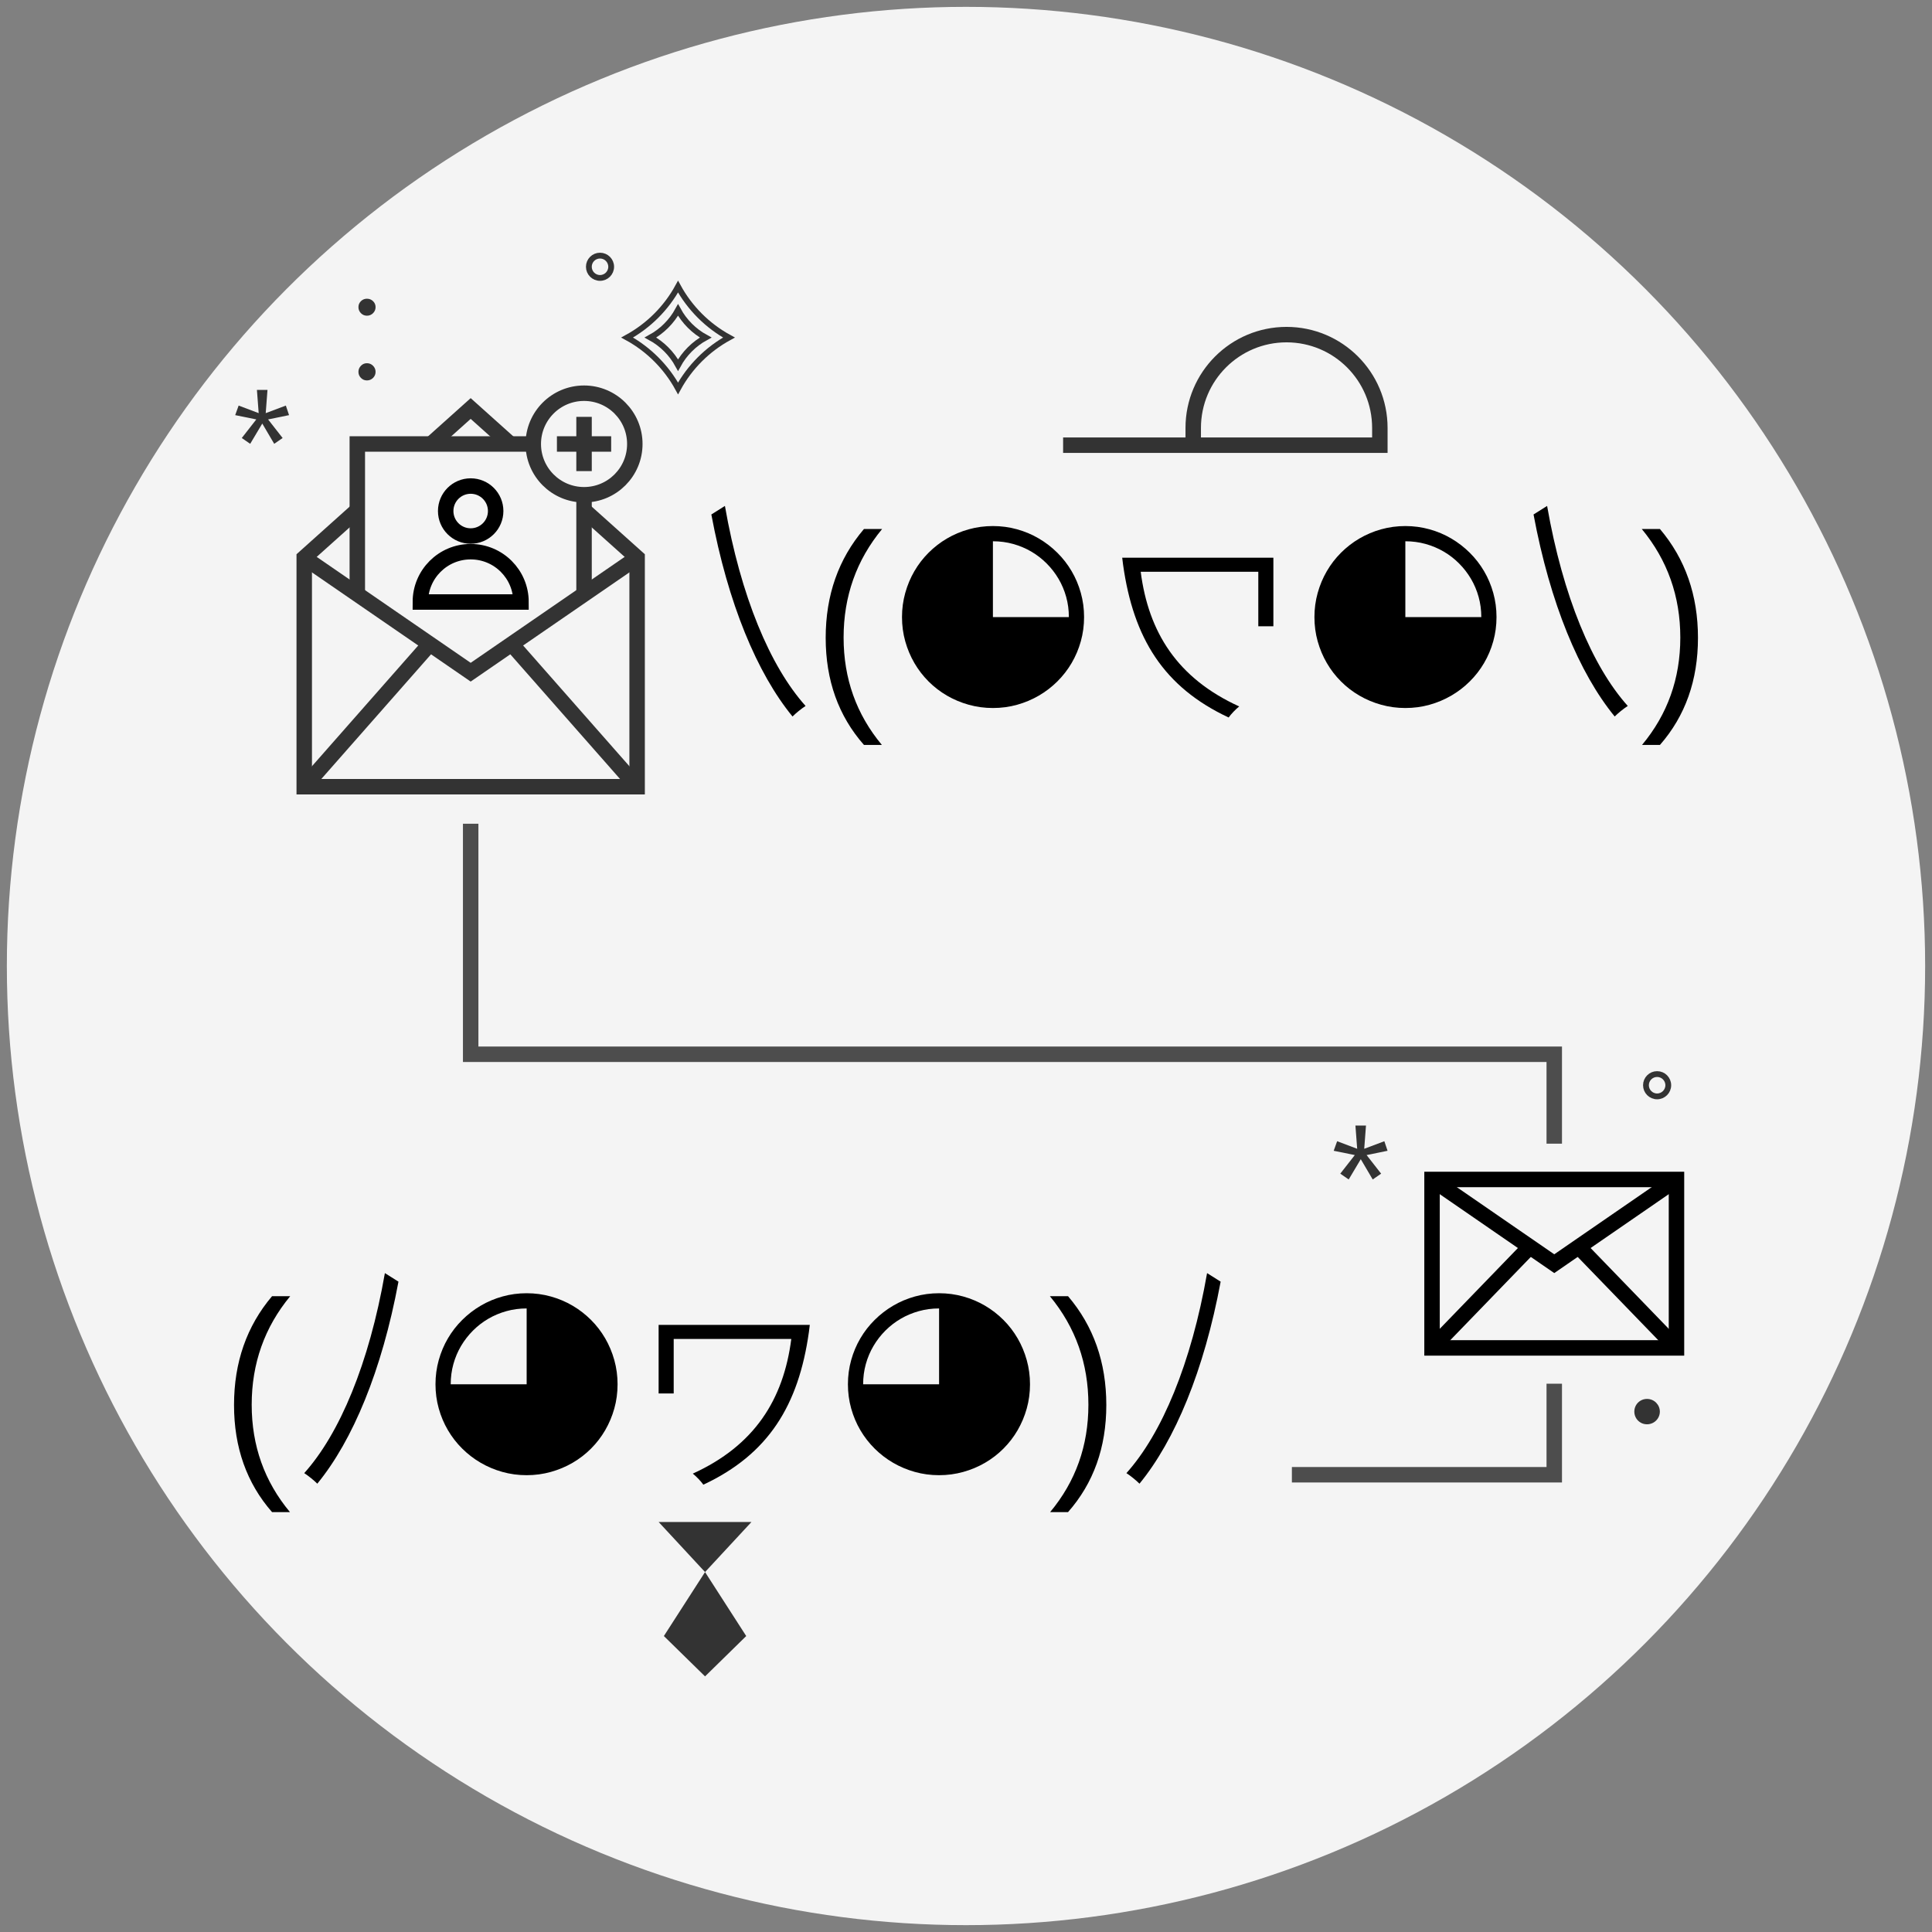 <?xml version="1.0" encoding="UTF-8"?><svg id="_x30_4" xmlns="http://www.w3.org/2000/svg" viewBox="0 0 1000 1000"><rect x="0" y="0" width="1000" height="1000" fill="#808080" stroke="none"/><circle cx="500" cy="500" r="496.453" style="fill:#f4f4f4;"/><polyline id="connector-bottom" points="804.48 716.205 804.48 763.326 668.68 763.326" style="fill:none; stroke:#4d4d4d; stroke-miterlimit:10; stroke-width:8px;"/><polyline id="connector-top" points="243.622 426.364 243.622 545.684 804.48 545.684 804.48 591.964" style="fill:none; stroke:#4d4d4d; stroke-miterlimit:10; stroke-width:8px;"/><g id="envelope-bottom"><rect x="741.218" y="610.491" width="126.525" height="87.186" style="fill:none; stroke:#000; stroke-miterlimit:10; stroke-width:8px;"/><polyline points="741.218 610.491 804.48 654.084 867.742 610.491" style="fill:none; stroke:#000; stroke-miterlimit:10; stroke-width:8px;"/><line x1="817.132" y1="645.366" x2="867.742" y2="697.677" style="fill:none; stroke:#000; stroke-miterlimit:10; stroke-width:8px;"/><line x1="741.218" y1="697.677" x2="791.828" y2="645.366" style="fill:none; stroke:#000; stroke-miterlimit:10; stroke-width:8px;"/></g><g id="envelope-open"><g id="icon"><circle cx="243.622" cy="264.51" r="12.935" style="fill:none; stroke:#000; stroke-miterlimit:10; stroke-width:8px;"/><path d="M243.622,285.549c-14.385,0-26.046,11.661-26.046,26.046h52.093c0-14.385-11.661-26.046-26.046-26.046Z" style="fill:none; stroke:#000; stroke-miterlimit:10; stroke-width:8px;"/></g><g id="envelope-open-2"><polyline points="329.773 288.661 243.622 347.928 157.471 288.661" style="fill:none; stroke:#333; stroke-miterlimit:10; stroke-width:8px;"/><line x1="264.789" y1="333.366" x2="329.773" y2="407.194" style="fill:none; stroke:#333; stroke-miterlimit:10; stroke-width:8px;"/><line x1="157.471" y1="407.194" x2="222.455" y2="333.366" style="fill:none; stroke:#333; stroke-miterlimit:10; stroke-width:8px;"/><polyline points="276.022 229.804 184.942 229.804 184.942 307.559" style="fill:none; stroke:#333; stroke-miterlimit:10; stroke-width:8px;"/><line x1="302.302" y1="309.319" x2="302.302" y2="256.084" style="fill:none; stroke:#333; stroke-miterlimit:10; stroke-width:8px;"/><polyline points="264.106 229.804 243.622 211.444 223.138 229.804" style="fill:none; stroke:#333; stroke-miterlimit:10; stroke-width:8px;"/><polyline points="184.942 264.039 157.471 288.661 157.471 407.194 329.773 407.194 329.773 288.661 302.302 264.039" style="fill:none; stroke:#333; stroke-miterlimit:10; stroke-width:8px;"/></g><g id="plus"><circle cx="302.302" cy="229.804" r="26.28" style="fill:none; stroke:#333; stroke-miterlimit:10; stroke-width:8px;"/><line x1="302.302" y1="215.764" x2="302.302" y2="243.844" style="fill:none; stroke:#333; stroke-miterlimit:10; stroke-width:8px;"/><line x1="288.262" y1="229.804" x2="316.342" y2="229.804" style="fill:none; stroke:#333; stroke-miterlimit:10; stroke-width:8px;"/></g></g><g id="sparkles-bottom"><polygon points="718.198 595.642 707.348 597.859 714.871 607.482 710.516 610.491 704.338 599.998 698.082 610.491 693.726 607.482 701.25 597.859 690.32 595.642 692.102 590.692 702.477 594.613 701.566 582.575 707.031 582.575 706.12 594.613 716.535 590.692 718.198 595.642" style="fill:#333;"/><path d="M859.134,730.643c0,3.65-3,6.567-6.647,6.567s-6.563-2.916-6.563-6.567c0-3.647,2.916-6.563,6.563-6.563,3.812,0,6.647,3.079,6.647,6.563" style="fill:#333;"/><circle cx="857.72" cy="561.709" r="5.775" style="fill:none; stroke:#333; stroke-miterlimit:10; stroke-width:3px;"/></g><g id="sparkles-top"><polygon points="149.614 214.873 138.764 217.09 146.288 226.712 141.932 229.722 135.754 219.229 129.498 229.722 125.143 226.712 132.666 217.09 121.736 214.873 123.519 209.923 133.894 213.844 132.983 201.806 138.448 201.806 137.537 213.844 147.952 209.923 149.614 214.873" style="fill:#333;"/><path d="M189.924,163.406c-1.214,0-2.251-.435-3.109-1.306-.858-.871-1.287-1.914-1.287-3.13,0-1.214.429-2.244,1.287-3.088.858-.844,1.895-1.268,3.109-1.268,1.241,0,2.297.423,3.168,1.268.871.844,1.306,1.874,1.306,3.088,0,1.216-.435,2.259-1.306,3.13s-1.927,1.306-3.168,1.306M189.924,196.908c-1.214,0-2.251-.437-3.109-1.308-.858-.871-1.287-1.914-1.287-3.128s.429-2.263,1.287-3.147c.858-.884,1.895-1.327,3.109-1.327,1.241,0,2.297.442,3.168,1.327s1.306,1.933,1.306,3.147-.435,2.257-1.306,3.128-1.927,1.308-3.168,1.308" style="fill:#333;"/><circle cx="310.567" cy="138.082" r="5.775" style="fill:none; stroke:#333; stroke-miterlimit:10; stroke-width:3px;"/><path d="M350.954,148.353v-0s0.0 0.0 0.0 0c6.083,11.123,15.229,20.269,26.352,26.352h0s-0.0 0-0.0 0c-11.123,6.083-20.269,15.229-26.352,26.352v0s-0-0-0-0c-6.083-11.123-15.229-20.269-26.352-26.352h-0s0-0.0 0-0c11.123-6.083,20.269-15.229,26.352-26.352Z" style="fill:none; stroke:#333; stroke-linecap:round; stroke-miterlimit:10; stroke-width:3px;"/><path d="M350.954,160.42h0s0,0,0,0c3.298,6.03,8.255,10.987,14.285,14.285h0s0,0,0,0c-6.03,3.298-10.987,8.255-14.285,14.285h0s0,0,0,0c-3.298-6.03-8.255-10.987-14.285-14.285h0s0-0,0-0c6.03-3.298,10.987-8.255,14.285-14.285Z" style="fill:none; stroke:#333; stroke-linecap:round; stroke-miterlimit:10; stroke-width:3px;"/></g><g id="character-top"><path d="M150.091,782.669h-9.272c-13.125-14.988-19.686-33.468-19.686-55.441,0-22.057,6.561-40.835,19.686-56.33h9.399c-13.294,16.09-19.942,34.823-19.942,56.203,0,21.212,6.605,39.734,19.814,55.568"/><path d="M206.243,663.381c-8.584,46.041-23.671,82.198-42.009,104.567-1.691-1.691-4.552-4.031-6.763-5.462,18.338-20.42,33.554-56.706,41.749-103.527l7.023,4.422Z"/><path d="M319.652,716.496c0,4.362-.561,8.542-1.683,12.543-1.122,4-2.699,7.747-4.731,11.24-2.033,3.493-4.477,6.668-7.334,9.525-2.858,2.859-6.034,5.304-9.526,7.335-3.493,2.034-7.25,3.61-11.272,4.731-4.023,1.122-8.192,1.684-12.511,1.684-4.362,0-8.542-.562-12.542-1.684-4.001-1.121-7.748-2.697-11.241-4.731-3.494-2.031-6.68-4.476-9.558-7.335-2.879-2.857-5.346-6.033-7.398-9.525-2.054-3.493-3.642-7.25-4.764-11.271-1.122-4.022-1.682-8.194-1.682-12.512,0-4.318.56-8.487,1.682-12.511,1.122-4.022,2.71-7.78,4.764-11.272,2.052-3.493,4.519-6.668,7.398-9.526,2.878-2.857,6.064-5.312,9.558-7.366,3.493-2.054,7.249-3.642,11.272-4.763,4.021-1.122,8.192-1.684,12.511-1.684,4.318,0,8.487.562,12.511,1.684,4.022,1.121,7.78,2.709,11.272,4.763,3.493,2.054,6.668,4.508,9.526,7.366,2.857,2.858,5.301,6.034,7.334,9.526,2.033,3.493,3.609,7.25,4.731,11.272,1.122,4.023,1.683,8.192,1.683,12.511M272.594,677.249c-3.642,0-7.135.466-10.479,1.397-3.345.932-6.468,2.244-9.367,3.937-2.9,1.694-5.546,3.736-7.938,6.128-2.392,2.392-4.445,5.039-6.16,7.938-1.714,2.901-3.039,6.023-3.97,9.368-.932,3.345-1.397,6.837-1.397,10.478h39.311s-0-39.246-0-39.246Z"/><path d="M418.676,689.523c-5.332,37.847-20.939,63.209-54.625,78.945-1.17-1.69-3.642-4.292-5.462-5.722,31.995-14.567,46.951-38.367,50.984-69.71l-60.868 0v28.221s-7.803,0-7.803,0v-35.505s71.272-0,71.272-0h6.973s-.47,3.771-.47,3.771Z"/><path d="M533.126,716.496c0,4.362-.561,8.542-1.683,12.543-1.122,4-2.699,7.747-4.731,11.24s-4.477,6.668-7.334,9.525c-2.858,2.859-6.034,5.304-9.526,7.335-3.493,2.034-7.25,3.61-11.272,4.731-4.023,1.122-8.192,1.684-12.511,1.684-4.362,0-8.542-.562-12.542-1.684-4.001-1.121-7.748-2.697-11.241-4.731-3.494-2.031-6.68-4.476-9.558-7.335-2.879-2.857-5.346-6.033-7.398-9.525-2.054-3.493-3.642-7.25-4.764-11.271-1.122-4.022-1.682-8.194-1.682-12.512,0-4.318.56-8.487,1.682-12.511,1.122-4.022,2.71-7.78,4.764-11.272,2.052-3.493,4.519-6.668,7.398-9.526,2.878-2.857,6.064-5.312,9.558-7.366,3.493-2.054,7.249-3.642,11.272-4.763,4.021-1.122,8.192-1.684,12.511-1.684,4.318,0,8.487.562,12.511,1.684,4.022,1.121,7.78,2.709,11.272,4.763s6.668,4.508,9.527,7.366c2.857,2.858,5.301,6.034,7.334,9.526,2.033,3.493,3.609,7.25,4.731,11.272,1.122,4.023,1.683,8.192,1.683,12.511M486.069,677.249c-3.642,0-7.135.466-10.479,1.397-3.345.932-6.468,2.244-9.367,3.937-2.9,1.694-5.546,3.736-7.938,6.128s-4.445,5.039-6.16,7.938c-1.714,2.901-3.039,6.023-3.97,9.368-.932,3.345-1.397,6.837-1.397,10.478h39.311s-0-39.246-0-39.246Z"/><path d="M552.813,782.669h-9.272c13.209-15.834,19.814-34.357,19.814-55.568,0-21.379-6.647-40.113-19.942-56.203h9.399c13.209,15.495,19.814,34.273,19.814,56.33,0,21.973-6.605,40.453-19.814,55.441"/><path d="M631.807,663.381c-8.584,46.041-23.671,82.198-42.009,104.567-1.691-1.691-4.552-4.031-6.763-5.462,18.338-20.42,33.556-56.706,41.749-103.527l7.023,4.422Z"/><polygon points="340.901 787.773 388.96 787.773 364.931 813.693 340.901 787.773" style="fill:#333;"/><polygon points="364.931 813.693 343.617 846.813 364.931 867.693 386.244 846.813 364.931 813.693" style="fill:#333;"/></g><g id="character-top-2"><path d="M849.909,385.579h9.272c13.125-14.988,19.686-33.468,19.686-55.441 0-22.057-6.561-40.835-19.686-56.33h-9.399c13.294,16.09,19.942,34.823,19.942,56.203-0,21.212-6.605,39.734-19.815,55.568"/><path d="M793.757,266.291c8.584,46.041,23.671,82.198,42.009,104.567,1.691-1.691,4.552-4.031,6.763-5.462-18.338-20.42-33.554-56.706-41.749-103.527l-7.023,4.422Z"/><path d="M680.348,319.405c0,4.362.561,8.542,1.683,12.543,1.122,4,2.699,7.747,4.731,11.24,2.033,3.493,4.477,6.668,7.334,9.525,2.858,2.859,6.034,5.304,9.526,7.335,3.493,2.034,7.25,3.61,11.272,4.731,4.023,1.122,8.192,1.684,12.511,1.684,4.362,0,8.542-.562,12.542-1.684,4.001-1.121,7.748-2.697,11.241-4.731,3.494-2.031,6.68-4.476,9.558-7.335,2.879-2.857,5.346-6.033,7.398-9.525,2.054-3.493,3.642-7.25,4.764-11.271,1.122-4.022,1.682-8.194,1.682-12.512,0-4.318-.56-8.487-1.682-12.511-1.122-4.022-2.71-7.78-4.764-11.272-2.052-3.493-4.519-6.668-7.398-9.526-2.878-2.857-6.064-5.312-9.558-7.366-3.493-2.054-7.249-3.642-11.272-4.763-4.021-1.122-8.192-1.684-12.511-1.684-4.318,0-8.487.562-12.511,1.684-4.022,1.121-7.78,2.709-11.272,4.763-3.493,2.054-6.668,4.508-9.526,7.366-2.857,2.858-5.301,6.034-7.334,9.526-2.033,3.493-3.609,7.25-4.731,11.272-1.122,4.023-1.683,8.192-1.683,12.511M727.406,280.158c3.642,0,7.135.466,10.479,1.397,3.345.932,6.468,2.244,9.367,3.937,2.9,1.694,5.546,3.736,7.938,6.128,2.392,2.392,4.445,5.039,6.16,7.938,1.714,2.901,3.039,6.023,3.97,9.368.932,3.345,1.397,6.837,1.397,10.478l-39.311-0.0 0-39.246Z"/><path d="M581.324,292.432c5.332,37.847,20.939,63.209,54.625,78.945,1.17-1.69,3.642-4.292,5.462-5.722-31.995-14.567-46.951-38.367-50.984-69.71l60.868 0-0,28.221h7.803s0-35.505 0-35.505l-71.272-0h-6.973s.47,3.771.47,3.771Z"/><path d="M466.874,319.405c0,4.362.561,8.542,1.683,12.543,1.122,4,2.699,7.747,4.731,11.24,2.033,3.493,4.477,6.668,7.334,9.525,2.858,2.859,6.034,5.304,9.526,7.335,3.493,2.034,7.25,3.61,11.272,4.731,4.023,1.122,8.192,1.684,12.511,1.684,4.362,0,8.542-.562,12.542-1.684,4.001-1.121,7.748-2.697,11.241-4.731,3.494-2.031,6.68-4.476,9.558-7.335,2.879-2.857,5.346-6.033,7.398-9.525,2.054-3.493,3.642-7.25,4.764-11.271,1.122-4.022,1.682-8.194,1.682-12.512,0-4.318-.56-8.487-1.682-12.511-1.122-4.022-2.71-7.78-4.764-11.272-2.052-3.493-4.519-6.668-7.398-9.526-2.878-2.857-6.064-5.312-9.558-7.366-3.493-2.054-7.249-3.642-11.272-4.763-4.021-1.122-8.192-1.684-12.511-1.684-4.318,0-8.487.562-12.511,1.684-4.022,1.121-7.78,2.709-11.272,4.763-3.493,2.054-6.668,4.508-9.527,7.366-2.857,2.858-5.301,6.034-7.334,9.526-2.033,3.493-3.609,7.25-4.731,11.272-1.122,4.023-1.683,8.192-1.683,12.511M513.931,280.158c3.642,0,7.135.466,10.479,1.397,3.345.932,6.468,2.244,9.367,3.937,2.9,1.694,5.546,3.736,7.938,6.128,2.392,2.392,4.445,5.039,6.16,7.938,1.714,2.901,3.039,6.023,3.97,9.368.932,3.345,1.397,6.837,1.397,10.478l-39.311-0.0 0-39.246Z"/><path d="M447.187,385.578h9.272c-13.209-15.834-19.814-34.357-19.814-55.568 0-21.379,6.647-40.113,19.942-56.203h-9.399c-13.209,15.495-19.815,34.273-19.815,56.33-0,21.973,6.605,40.453,19.814,55.441"/><path d="M368.193,266.29c8.584,46.041,23.671,82.198,42.009,104.567,1.691-1.691,4.552-4.031,6.763-5.462-18.338-20.42-33.556-56.706-41.749-103.527l-7.023,4.422Z"/><path d="M550.261,230.415h163.947v-8.92c0-26.674-21.624-48.298-48.298-48.298h-0c-26.674,0-48.298,21.624-48.298,48.298v8.92" style="fill:none; stroke:#333; stroke-miterlimit:10; stroke-width:8px;"/></g></svg>